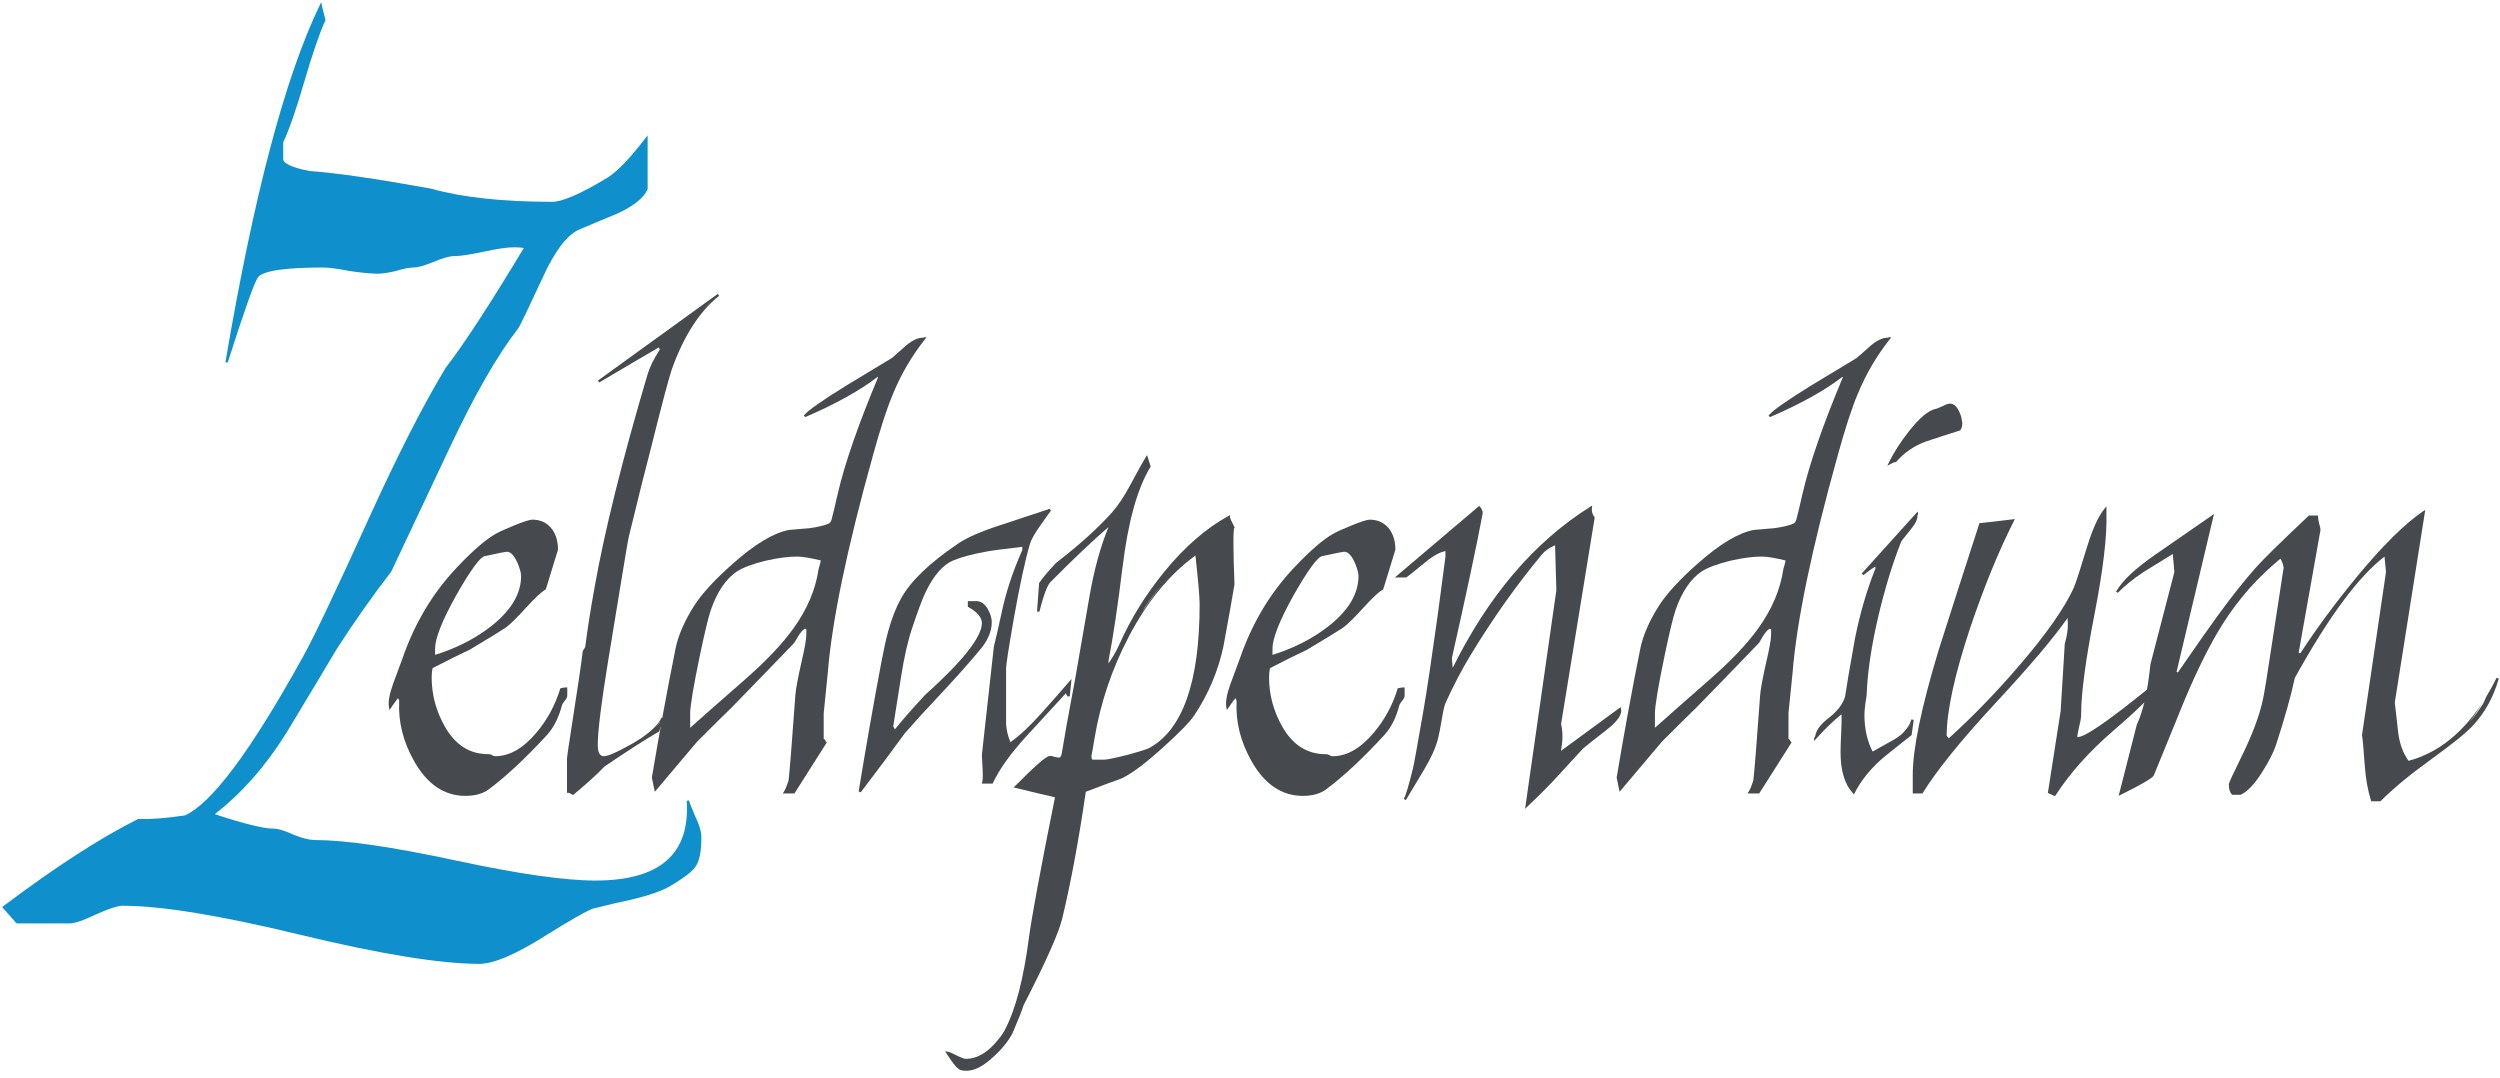<svg height="100" width="232" xmlns="http://www.w3.org/2000/svg"><path d="m29.812.2-.142.29c-3.221 6.661-6.132 17.693-8.746 33.1-.001.007-.002.01-.003.017l.209.051c.002-.007.001-.01.003-.017.786-2.467 1.421-4.372 1.896-5.701.238-.666.435-1.187.594-1.565.159-.378.289-.62.347-.688.235-.256.855-.489 1.852-.638.999-.148 2.372-.223 4.112-.223.586 0 1.424.107 2.51.324h.003l.003.003c1.146.164 2.019.246 2.628.246.397 0 .947-.085 1.66-.25h.003l.003-.003c.703-.216 1.242-.32 1.602-.32.412 0 1.016-.17 1.838-.499h.003c.865-.378 1.535-.563 1.997-.563.563 0 1.466-.139 2.722-.412 1.249-.271 2.195-.405 2.833-.405.361 0 .631.03.874.067-3.15 5.224-5.589 8.972-7.249 11.114l-.003.003-.003.007c-2.019 3.328-4.333 7.852-6.949 13.573-3.213 7.08-5.313 11.494-6.287 13.226-2.422 4.382-4.552 7.803-6.385 10.261-1.832 2.456-3.375 3.946-4.591 4.476-1.831.268-3.268.374-4.284.32h-.027l-.027.013c-3.495 1.747-7.664 4.444-12.514 8.096l-.094.071 1.336 1.515h4.948c.48 0 1.27-.281 2.415-.826 1.193-.542 2.039-.81 2.489-.81 3.577 0 9.071.899 16.474 2.695h.003c7.465 1.798 12.997 2.698 16.609 2.698 1.298 0 3.208-.801 5.775-2.385v-.003c1.388-.871 2.491-1.535 3.306-1.997.815-.462 1.355-.72 1.562-.766h.003c1.524-.381 2.694-.654 3.508-.816h.003c1.585-.383 2.763-.793 3.542-1.238 1.202-.71 1.969-1.28 2.317-1.744.41-.527.597-1.442.597-2.759 0-.568-.197-1.235-.58-2.004l-.003-.007c-.323-.755-.514-1.251-.563-1.447l-.213.03c.162 2.484-.464 4.321-1.865 5.549-1.401 1.228-3.597 1.855-6.605 1.855-2.871 0-7.227-.627-13.051-1.879-5.831-1.253-10.162-1.882-13.01-1.882-.464 0-1.11-.157-1.916-.479l-.007-.003c-.819-.382-1.454-.577-1.919-.577-.916 0-2.793-.474-5.421-1.339 2.506-1.953 4.729-4.463 6.655-7.566h.003c2.069-3.43 3.62-6.015 4.655-7.758v-.003c1.686-2.611 3.374-5.003 5.06-7.178l.007-.01.003-.01c2.451-5.174 4.276-9.043 5.475-11.603 2.283-4.838 4.374-8.475 6.271-10.915l.007-.01c.032-.034.048-.064.081-.121.035-.062.08-.147.135-.253.11-.213.261-.515.452-.911.382-.791.924-1.949 1.633-3.474 1.139-2.495 2.282-3.97 3.376-4.439 1.143-.49 2.314-.981 3.511-1.471h.003c1.536-.713 2.487-1.456 2.833-2.263l.007-.02v-4.996l-.192.253c-1.413 1.847-2.58 3.065-3.484 3.65-2.5 1.522-4.247 2.27-5.171 2.27-4.623 0-8.374-.408-11.246-1.221h-.003l-.007-.003c-5.121-.927-8.881-1.47-11.286-1.634h.014c-.839-.162-1.465-.346-1.872-.543-.203-.098-.35-.199-.442-.297-.092-.098-.132-.188-.132-.28v-1.535c.548-1.156 1.197-3.02 1.956-5.623.762-2.612 1.416-4.515 1.956-5.704l.017-.037-.01-.037c-.163-.598-.274-1.032-.327-1.299z" fill="#0f8fcb"/><g fill="#46494d"><path d="m49.42 48.226c-.153 0-.362.047-.648.138-.285.091-.643.227-1.079.408-.744.297-1.305.553-1.693.769-.93.519-2.13 1.562-3.616 3.134-2.235 2.363-3.919 5.185-5.046 8.46-.38 1.035-.667 1.807-.857 2.314v.003c-.342.961-.476 1.679-.385 2.182l.047.26.148-.216c.272-.398.471-.669.648-.894.044.098.108.221.108.26-.106 1.904.355 3.769 1.38 5.582 1.198 2.14 2.796 3.231 4.763 3.231.906 0 1.643-.207 2.196-.627 1.617-1.213 3.411-2.89 5.383-5.033.629-.694 1.09-1.62 1.39-2.776v-.003c.011-.045.091-.184.233-.368l.003-.003c.176-.199.273-.379.243-.56l.003.017v-.712h-.108c-.12 0-.274.024-.469.067l-.061.013-.02.057c-.462 1.512-1.195 2.865-2.203 4.061-1.237 1.468-2.509 2.186-3.825 2.186-.109 0-.189-.026-.253-.074-.105-.079-.239-.115-.385-.115-1.743 0-3.082-.859-4.065-2.614-.796-1.425-1.194-2.932-1.194-4.523 0-.336.033-.614.088-.85 1.532-.786 2.679-1.357 3.407-1.69h.007l.003-.003c1.843-1.102 2.963-1.787 3.373-2.068l.003-.003c.417-.307 1.052-.934 1.923-1.889.781-.865 1.376-1.414 1.754-1.633l.034-.02.014-.041 1.116-3.636v-.017c0-.759-.184-1.398-.56-1.906v-.003h-.003c-.442-.574-1.05-.867-1.798-.867zm-2.385 2.978c.169 0 .33.074.496.239.166.166.33.423.486.776.23.544.341.96.341 1.228 0 1.675-.948 3.251-2.881 4.743-1.495 1.147-3.205 1.991-5.1 2.58v-.587c0-.926.646-2.589 1.956-4.935.666-1.173 1.224-2.067 1.67-2.675.223-.304.416-.538.58-.698.163-.159.298-.241.378-.26.624-.138 1.113-.242 1.461-.31.348-.069.573-.101.614-.101z"/><path d="m66.606 27.276-.003.003-11.108 8.031-.007.003.118.182c2.457-1.458 4.277-2.528 5.525-3.248.046.075.098.161.094.175v.01.013c0 .024-.007.024-.003.02l-.007.007-.007.01c-.534.811-.908 1.572-1.123 2.284-2.331 7.882-3.965 14.441-4.898 19.679-.379 2.086-.669 3.949-.88 5.596-.102.182-.182.304-.199.32l-.027.027-.003.037c-.127 1.097-.425 3.13-.89 6.095-.191 1.218-.333 2.15-.428 2.796-.048.323-.084.575-.108.756-.024.181-.037.281-.037.341v3.157h.108c.063 0 .202.05.385.172l.067.044.061-.051c1.307-1.096 2.254-1.957 2.854-2.597 2.18-1.482 3.861-2.563 5.043-3.238l.034-.02.014-.037.412-1.167.003-.007-.199-.081c-.001.002-.006.005-.007.007-.366.787-1.307 1.625-2.84 2.486-.655.37-1.194.643-1.612.826-.418.183-.721.27-.877.27-.204 0-.332-.069-.432-.233-.1-.163-.159-.433-.159-.803 0-1.252.325-3.901.982-7.923.593-3.632 1.047-6.393 1.359-8.278.156-.942.278-1.667.364-2.172.086-.503.139-.798.152-.853v-.003c.952-3.916 1.629-6.628 2.031-8.129 1.059-4.257 1.731-6.786 2-7.552 1.117-3.099 2.58-5.356 4.378-6.78.001-.001.002-.003.003-.003zm-.661.745c-.248.238-.488.496-.724.762.217-.255.437-.497.666-.722zm-4.689 38.949-.042.121c-.087.122-.203.245-.315.368.134-.163.257-.326.358-.489z"/><path d="m85.776 31.293c-.027-.003-.07.045-.098.044-.001-0-.003 0-.003 0-.435-.01-.929.194-1.535.678l-.003.003c-.463.4-.914.798-1.356 1.197-1.417.846-2.836 1.703-4.253 2.57-1.113.689-1.997 1.263-2.651 1.72-.634.443-1.028.766-1.241 1.005-.007.008-.034.023-.041.03l.125.169c2.867-1.235 5.093-2.48 6.729-3.741.008.012.028.033.03.041.007.019.005.01.003.013l-.007.01-.003.01c-1.844 4.409-3.086 7.99-3.724 10.753-.191.826-.306 1.328-.347 1.494l-.192.766v.003c-.06.319-.178.486-.347.553-.41.164-.997.303-1.754.408l.003-.003c-.422.042-1.046.095-1.872.159l-.007.003h-.003c-1.433.261-3.17 1.309-5.232 3.137-1.657 1.465-2.85 2.763-3.579 3.899-.895 1.406-1.473 2.732-1.73 3.977-.763 3.793-1.493 7.777-2.193 11.951l-.003.017.273 1.319.142-.169c1.25-1.483 2.195-2.601 2.83-3.353.318-.376.558-.66.722-.853.082-.097.145-.172.189-.223.022-.025.039-.044.051-.057.012-.014.023-.026.017-.02 1.546-1.546 2.616-2.603 3.208-3.174v-.003c2.457-2.521 4.387-4.512 5.785-5.974l.01-.01.007-.014c.242-.442.451-.771.624-.985.173-.214.313-.293.361-.293.026 0 .072.022.115.037v.492c0 .441-.159 1.343-.476 2.675-.318 1.421-.5 2.408-.543 2.972-.317 4.394-.526 7.028-.631 7.917-0.0.001-.003.006-.003.007-.146.456-.29.801-.428 1.019l-.105.165h1.083l.03-.051 2.968-4.678-.061-.064c-.023-.023-.062-.087-.101-.186l-.01-.02-.017-.013c-.026-.026-.063-.03-.094-.047v-2.378-.01c.169-1.709.297-2.966.381-3.768v-.003c.38-4.774 1.776-11.495 4.189-20.154.698-2.539 1.325-4.454 1.872-5.738.759-1.834 1.749-3.521 2.972-5.06l.121-.152zm-11.799 20.357c.49 0 1.245.13 2.193.361-.01.075-.022.163-.071.327-.064.212-.106.36-.128.449l-.003.007v.003c-.273 1.887-1.047 3.723-2.331 5.512-1.01 1.409-2.475 2.964-4.399 4.655-2.314 2.027-4.005 3.516-5.191 4.574v-1.316c0-.71.316-2.606.951-5.633.423-1.99.74-3.306.948-3.93.588-1.723 1.405-2.927 2.439-3.629.575-.369 1.474-.707 2.695-1.002 1.117-.253 2.083-.378 2.897-.378z"/><path d="m97.423 47.214-4.513 1.494c-1.848.595-3.188 1.177-4.031 1.761-2.612 1.763-4.373 3.453-5.276 5.087-.471.856-.864 1.871-1.184 3.043-.213.788-.425 1.755-.638 2.901-.699 3.708-1.399 7.69-2.098 11.948l.192.081c1.819-2.39 3.183-4.216 4.095-5.488l.007-.01c.462-.525.905-1.019 1.326-1.481v-.003l2.86-3.08c1.166-1.272 2.13-2.375 2.894-3.309.646-.797.978-1.606.978-2.419 0-.405-.137-.829-.398-1.265-.266-.443-.61-.688-1.012-.688h-.81v.523l.057.03c.853.478 1.248.977 1.248 1.494 0 .608-.429 1.491-1.312 2.611-.883 1.12-2.214 2.478-3.99 4.075l-.003.003-.003.003c-1.226 1.329-2.128 2.361-2.766 3.161-.064-.104-.128-.214-.155-.277l.722-4.571c.296-1.881.637-3.38 1.015-4.493v-.003c.571-1.714 1.005-2.867 1.295-3.447.756-1.554 1.621-2.516 2.58-2.904.773-.313 1.815-.588 3.123-.82h.003c.397-.079 1.532-.225 3.238-.425v.307c-.885 1.987-1.534 3.953-1.936 5.9-.318 1.461-.551 2.478-.698 3.046v.007l-.003.007c-.371 3.325-.648 5.83-.833 7.509-.093.839-.163 1.471-.209 1.899-.023.214-.039.375-.051.486-.012.111-.017.184-.017.192l.061 1.181c.042.674.026 1.12-.027 1.295l-.041.142h1.009l.027-.064c.586-1.256 1.609-2.689 3.066-4.294 1.26-1.366 2.203-2.391 2.833-3.08.315-.344.554-.604.712-.779.062-.069.1-.112.138-.155.069.113.146.233.172.297l.206-.03.162-1.609-.223.26c-.783.91-1.62 1.862-2.51 2.857-1.114 1.256-2.084 2.147-2.938 2.756-.246-.598-.401-1.219-.401-1.889v-4.958c0-.157.059-.634.175-1.39.116-.756.29-1.8.523-3.134.572-3.217 1.079-5.565 1.521-7.04.12-.401.445-.98.971-1.717.307-.434.541-.764.705-.992.082-.114.147-.202.192-.263.046-.061.083-.106.074-.098z"/><path d="m106.449 42.236-.125.192c-.198.307-.671 1.161-1.434 2.58-.59 1.096-1.161 1.949-1.703 2.553-1.329 1.476-3.05 3.03-5.164 4.658l-.007.003-.003.007c-.722.765-1.245 1.381-1.568 1.855l-.017.024v.03l-.192 2.604.213.037c.201-.781.387-1.405.56-1.865.173-.46.335-.757.459-.88v-.003h.003c2.208-2.229 3.978-3.898 5.394-5.117-.753 1.857-1.345 3.999-1.764 6.453-.455 2.637-.803 4.627-1.036 5.967-.117.67-.202 1.176-.263 1.521-.03.173-.054.307-.071.398-.017.091-.029.154-.027.145l-.003.003v.003c-.55 2.899-.94 5.077-1.174 6.54-.03.139-.072.236-.115.29-.043.054-.075.071-.128.071-.089 0-.22-.019-.378-.057l-.01-.003c-.171-.063-.314-.098-.439-.098-.13 0-.253.07-.428.189-.175.119-.394.294-.661.526-.533.464-1.254 1.159-2.166 2.081l-.135.135.186.044c1.69.412 2.881.695 3.65.867-1.337 6.649-2.154 11.054-2.429 13.121-.486 3.679-1.196 6.434-2.118 8.257v.003c-.187.394-.416.746-.685 1.056l-.003.003c-.962 1.234-1.977 1.832-3.059 1.832-.102 0-.368-.087-.742-.273h-.003c-.445-.233-.733-.365-.921-.391l-.236-.034.128.199c.486.76.831 1.22 1.096 1.417.001.001.003-.001.003 0 .149.148.4.189.769.189.74 0 1.557-.432 2.456-1.265l.003-.003c.789-.705 1.392-1.445 1.801-2.22v-.003l.003-.003c.488-1.124.835-2.007 1.049-2.648l-.003.017c2.056-4.005 3.241-6.661 3.565-8.001.802-3.334 1.531-7.26 2.186-11.765 1.403-.536 2.529-.954 3.339-1.245l.003-.003.007-.003c.952-.454 2.244-1.431 3.899-2.938 1.506-1.358 2.451-2.329 2.847-2.945 1.299-1.96 2.195-4.092 2.685-6.392v-.003c.466-2.521.803-4.415 1.015-5.687l.003-.01v-.013c-.063-1.694-.097-2.982-.097-3.869 0-.444.008-.785.023-1.019.008-.117.019-.209.03-.27.011-.061.038-.096.01-.068l.057-.057-.037-.071c-.137-.253-.24-.457-.307-.611-.066-.154-.094-.266-.094-.29v-.182l-.159.088c-2.09 1.152-4.069 2.878-5.94 5.174-1.721 2.104-3.116 4.357-4.179 6.76-.315.688-.65 1.252-.998 1.734v-.229c.423-2.163.855-5.044 1.299-8.659h.003c.507-4.228 1.373-7.341 2.587-9.33l.027-.044zm4.486 9.313c.251 2.251.391 3.842.391 4.537 0 3.593-.393 6.499-1.17 8.716-.778 2.217-1.938 3.744-3.478 4.598-.1.054-.332.143-.678.253-.347.11-.812.246-1.393.405v-.003c-1.163.296-1.895.442-2.132.442h-1.069c-.038-.006-.057-.019-.08-.068-.024-.048-.038-.138-.04-.256.003-.015.005-.033.01-.057.012-.061.03-.158.054-.293.047-.271.121-.693.216-1.265.549-3.314 1.614-6.48 3.198-9.499 1.734-3.303 3.801-5.786 6.173-7.509zm-3.058 2.668c-.635.776-1.251 1.602-1.837 2.496.064-.105.12-.214.182-.32.527-.785 1.079-1.509 1.654-2.176zm-6.606 15.904c-0-0.0.007.017.007.017-0-0.0.003.014.003.017v.003h-.094c.02-.009.084-.037.084-.037z"/><path d="m127.13 48.226c-.153 0-.359.047-.644.138-.285.091-.647.227-1.083.408-.742.297-1.305.554-1.693.769-.93.519-2.13 1.562-3.616 3.134-2.235 2.363-3.916 5.185-5.043 8.46-.38 1.036-.667 1.807-.857 2.314v.003h-.003c-.342.961-.476 1.679-.385 2.182l.047.26.148-.216c.272-.398.471-.669.648-.894.043.098.108.221.108.26-.106 1.904.355 3.769 1.38 5.582 1.198 2.14 2.799 3.231 4.766 3.231.906 0 1.64-.207 2.193-.627 1.617-1.213 3.411-2.89 5.383-5.033.629-.694 1.09-1.62 1.39-2.776h.003v-.003c.011-.045.087-.184.229-.368l.003-.003c.176-.199.273-.379.243-.56l.003.017v-.712h-.108c-.12 0-.274.024-.469.067l-.06.014-.02.057c-.462 1.512-1.195 2.865-2.203 4.061-1.237 1.468-2.509 2.186-3.825 2.186-.109 0-.189-.026-.253-.074-.105-.079-.236-.115-.381-.115-1.743 0-3.086-.859-4.068-2.614-.796-1.425-1.194-2.932-1.194-4.523 0-.336.032-.614.087-.85 1.532-.786 2.679-1.357 3.407-1.69h.007l.003-.003c1.843-1.102 2.963-1.787 3.373-2.068l.003-.003c.417-.307 1.052-.934 1.923-1.889.781-.865 1.376-1.414 1.754-1.633l.037-.02.01-.041 1.117-3.636v-.017c0-.759-.184-1.398-.56-1.906v-.003c-.442-.574-1.054-.867-1.801-.867zm-2.385 2.978c.169 0 .33.074.496.239.166.166.33.423.486.776.23.544.341.96.341 1.228 0 1.675-.948 3.251-2.881 4.743-1.495 1.147-3.205 1.991-5.1 2.58v-.587c0-.926.646-2.589 1.956-4.935.666-1.173 1.224-2.067 1.67-2.675.223-.304.416-.538.58-.698.164-.16.301-.242.381-.26.624-.138 1.109-.242 1.457-.31.348-.069.573-.101.614-.101z"/><path d="m147.76 46.914-.196.121c-5.21 3.264-9.447 8.275-12.757 14.946l-.07-.924c1.332-5.899 2.269-10.305 2.82-13.229l.003-.014c.021-.07.033-.142.033-.212 0-.201-.089-.397-.25-.58l-.067-.077-7.836 6.645h1.056l.023-.017c.038-.023.091-.065.179-.132.086-.067.205-.156.351-.273.292-.233.702-.567 1.231-1.002.77-.632 1.377-.937 1.859-1.025v.523l-.732 5.518c-.551 3.96-.985 6.862-1.302 8.703-.286 1.652-.511 2.93-.675 3.835-.164.905-.269 1.446-.307 1.589-.38 1.561-.672 2.52-.843 2.827l-.003.003c-0.0 0.0 0.0.003 0 .003l.186.108v-.003l1.713-2.857c.639-1.065 1.07-2.026 1.285-2.887.086-.346.202-.949.351-1.818.127-.781.251-1.284.341-1.464v-.003c.74-1.627 1.521-3.118 2.344-4.469 2.073-3.406 4.262-6.492 6.567-9.263.333-.407.765-.68 1.248-.887l.118 4.179-2.901 20.279.223-.213c1.145-1.082 2.133-2.079 2.962-2.992 1.059-1.165 1.801-1.969 2.223-2.412.294-.251 1.009-.817 2.149-1.703.503-.396.866-.751 1.093-1.073.227-.321.322-.621.246-.887l-.04-.148-.125.091-5.397 3.957c.075-.46.135-.909.135-1.326 0-.416-.046-.801-.128-1.16v-.003l3.12-19.166-.027-.037c-.199-.279-.271-.553-.233-.843z"/><path d="m175.305 31.293c-.027-.003-.07.045-.097.044-.001-0-.002 0-.003 0-.435-.01-.929.194-1.535.678l-.003.003c-.463.4-.914.798-1.356 1.197-1.417.846-2.836 1.703-4.253 2.57-1.113.689-1.997 1.263-2.651 1.72-.634.443-1.028.766-1.241 1.005-.007.008-.034.023-.04.03l.125.169c2.867-1.235 5.093-2.48 6.729-3.741.008.012.027.033.03.041.007.019.005.01.003.013l-.007.01-.003.01c-1.844 4.409-3.086 7.99-3.724 10.753-.191.826-.306 1.328-.347 1.494l-.192.766v.003c-.059.319-.178.486-.347.553-.41.164-.997.303-1.754.408l.003-.003c-.422.042-1.046.095-1.872.159l-.007.003h-.003c-1.433.261-3.17 1.309-5.232 3.137-1.657 1.465-2.85 2.763-3.579 3.899-.895 1.406-1.473 2.732-1.73 3.977-.763 3.793-1.493 7.777-2.192 11.951l-.003.017.273 1.319.142-.169c1.25-1.483 2.195-2.601 2.83-3.353.318-.376.558-.66.722-.853.082-.097.145-.172.189-.223.021-.025.038-.044.05-.057.012-.014.023-.026.017-.02 1.546-1.546 2.616-2.603 3.208-3.174v-.003c2.457-2.521 4.387-4.512 5.785-5.974l.01-.01.007-.014c.242-.442.451-.771.624-.985.173-.214.313-.293.361-.293.026 0 .071.022.115.037v.492c0 .441-.159 1.343-.476 2.675-.318 1.421-.5 2.408-.543 2.972-.317 4.394-.526 7.028-.631 7.917-0.0.001-.003.006-.003.007-.146.456-.29.801-.428 1.019l-.105.165h1.083l.03-.051 2.968-4.678-.06-.064c-.023-.023-.061-.087-.101-.186l-.01-.02-.017-.013c-.026-.026-.062-.03-.094-.047v-2.378-.01c.169-1.709.297-2.966.381-3.768v-.003c.38-4.774 1.776-11.495 4.189-20.154.698-2.539 1.325-4.454 1.872-5.738.759-1.834 1.749-3.521 2.972-5.06l.121-.152zm-11.799 20.357c.49 0 1.245.13 2.192.361-.01.075-.021.163-.07.327-.063.212-.106.36-.128.449l-.003.007v.003c-.273 1.887-1.047 3.723-2.331 5.512-1.01 1.409-2.475 2.964-4.399 4.655-2.314 2.027-4.005 3.516-5.191 4.574v-1.316c0-.71.316-2.606.951-5.633.423-1.99.74-3.306.948-3.93.588-1.723 1.405-2.927 2.439-3.629.575-.369 1.474-.707 2.695-1.002 1.117-.253 2.083-.378 2.897-.378z"/><path d="m180.948 37.456c-.175 0-.402.095-.745.266v-.003c-.158.074-.283.13-.374.165-.091.036-.162.047-.152.047h-.01l-.014.003c-.729.159-1.559.878-2.54 2.135-.766.979-1.373 1.928-1.822 2.847l-.148.304.297-.162c.227-.124.393-.179.455-.179h.05l.033-.034c.75-.854 1.662-1.479 2.746-1.875 1.397-.466 2.447-.804 3.144-1.015l.033-.014.023-.027c.123-.172.179-.399.179-.668v-.108h-.03c-.019-.315-.104-.649-.3-1.022-.2-.419-.483-.661-.826-.661zm-2.989 10.015-5.174 5.731c-.002.002-.003.001-.007.003l-.01.014.145.155c.005-.004.007-.005.014-.01.467-.373.812-.614 1.09-.783.007.046.031.132.03.135l-.03.094c-.785 1.975-1.412 4.13-1.879 6.463v.003c-.466 2.584-.772 4.384-.921 5.404v-.017c-.203.69-.734 1.375-1.612 2.044-.736.577-1.08 1.11-1.157 1.633-.025.028-.038.036-.064.064l.017.007c-.002.02-.043.041-.044.061l-.013.297.199-.219c.924-1.022 1.689-1.74 2.351-2.263.011.395.01.88-.027 1.612-.042.848-.064 1.485-.064 1.913 0 1.689.374 2.959 1.14 3.791l.105.111.07-.138c.523-1.025 1.288-2.009 2.297-2.955.307-.286 1.297-1.086 2.948-2.378l.033-.027.007-.044.186-1.346.003-.02-.209-.047c-.246.757-.763 1.372-1.572 1.848-.896.498-1.55.864-2.034 1.137-.488-.959-.759-2.086-.759-3.427 0-.244.031-.601.094-1.063v-.003c.084-.465.128-.803.128-1.029v-.003c.084-1.981.442-4.334 1.076-7.06.613-2.58 1.313-4.862 2.095-6.847v-.007l.003-.007c-.005.02.017-.032.057-.091.04-.059.1-.141.179-.243.157-.205.388-.493.695-.864.446-.543.609-.938.594-1.285l.04-.044-.017-.003c-.002-.024.045-.068.04-.091zm-.631 19.658-.005.032c-.058.122-.122.24-.196.354.071-.127.139-.255.201-.386z"/><path d="m195.479 46.982-.192.236c-.567.698-1.095 1.873-1.606 3.532-.656 2.16-1.075 3.439-1.235 3.798-.882 1.931-2.623 4.404-5.225 7.407-2.091 2.425-4.217 4.605-6.368 6.554l-.202-.223c.005-2.306.733-5.673 2.209-10.102 1.291-3.809 2.636-7.085 4.031-9.833l.09-.179-3.289.381-.02.064c-1.271 3.919-2.532 7.837-3.781 11.755v.003c-1.59 5.278-2.388 9.112-2.388 11.529v1.73h.901l.03-.051c1.306-2.107 3.539-4.87 6.692-8.278 3.278-3.526 5.468-6.128 6.746-7.957l.023.519c.02.513-.073 1.138-.283 1.872l-.003.01v.013l-.381 6.22-1.187 7.606.668.293.05-.077c1.349-2.086 3.143-4.09 5.38-6.011v-.003c2.473-2.114 4.282-3.941 5.434-5.495.003-.005.014-.012.017-.017l-.158-.145c-.005.004-.012.013-.017.017-1.055.948-2.476 2.114-4.267 3.505-1.195.92-2.153 1.61-2.874 2.068-.36.229-.662.397-.901.509-.238.112-.418.165-.513.165h-.094c.026-.222.075-.505.169-.914v-.003c.127-.49.192-.865.192-1.137 0-1.976.413-5.087 1.238-9.32.805-4.133 1.177-7.257 1.113-9.391v-.003z"/><path d="m225.065 47.312-.206.138c-1.711 1.155-3.803 3.235-6.284 6.247-1.905 2.328-3.597 4.626-5.08 6.891-.023.021-.041.027-.046.027-.04 0-.086-.027-.132-.051l2.021-11.364v-.01c0-.169-.045-.377-.132-.638-.06-.265-.09-.47-.09-.6v-.108h-.85l-.03.027c-2.564 2.415-4.182 4.002-4.867 4.773-1.062 1.19-2.251 2.687-3.565 4.49-.701.955-1.919 2.691-3.656 5.211v.003c-.028.043-.039.047-.067.047-.017 0-.061-.029-.097-.047l3.474-14.646-.229.159c-2.287 1.588-4.004 2.775-5.147 3.559-1.905 1.319-3.109 2.444-3.667 3.417-.01.01-.027.02-.037.03l.003.003c-.003.005-.017.012-.02.017l.172.128c.628-.649 1.436-1.3 2.425-1.953l2.678-1.653.145 1.68-2.223 8.568v.007c-.253 2.493-.678 4.359-1.262 5.589l-.003.01-.003.01-1.68 6.581.213-.105c.965-.477 1.699-.865 2.206-1.164.254-.149.452-.277.594-.385.141-.107.23-.179.27-.287v-.003c1.566-3.852 2.51-6.161 2.827-6.922 1.206-2.877 2.379-5.222 3.518-7.036 1.509-2.398 3.319-4.421 5.394-6.109.161.318.282.621.283.867l-.982 6.406c-.265 1.758-.475 3.126-.634 4.105-.159.979-.268 1.576-.317 1.761v.003.003c-.336 1.513-1.001 3.272-1.994 5.279-.381.774-.669 1.37-.86 1.784-.095.207-.167.37-.216.489-.024.06-.04.106-.053.145-.014.04-.023.062-.023.108 0 .418.083.735.283.934l.033.034h.766l.02-.01c.609-.271 1.249-.953 1.953-2.041v-.003c.638-1 1.078-1.851 1.316-2.564.825-2.537 1.407-4.609 1.747-6.223 3.172-5.74 5.952-9.462 8.328-11.263l.135 1.437-2.226 15.128.003.017c.06.321.147 1.259.253 2.783.085 1.214.277 2.302.577 3.265l.023.074h.853l.033-.03c1.18-1.18 2.752-2.479 4.719-3.896 1.908-1.378 3.181-2.406 3.828-3.097 1.126-1.211 1.92-2.659 2.392-4.331.003-.007.007-.01.01-.017.002-.006.005-.011.007-.017l-.202-.077c-.295.601-.604 1.16-.924 1.693-.111.233-.218.468-.324.705-.407.623-.828 1.213-1.273 1.735.497-.656.959-1.404 1.417-2.159-1.919 3.076-4.274 4.984-7.068 5.736-.487-.671-.819-1.52-.961-2.591v-.003c-.148-1.246-.254-2.187-.317-2.82-0-.001 0-.003 0-.003zm5.513 17.562c.059-.096.122-.184.18-.282.005-.01.009-.02.014-.03-.064.106-.13.206-.194.312zm-12.03-10.706c-.081.099-.163.199-.245.3.081-.101.163-.203.245-.3zm8.787 14.624c-.128.101-.253.209-.383.304.129-.098.256-.201.383-.304z"/></g></svg>